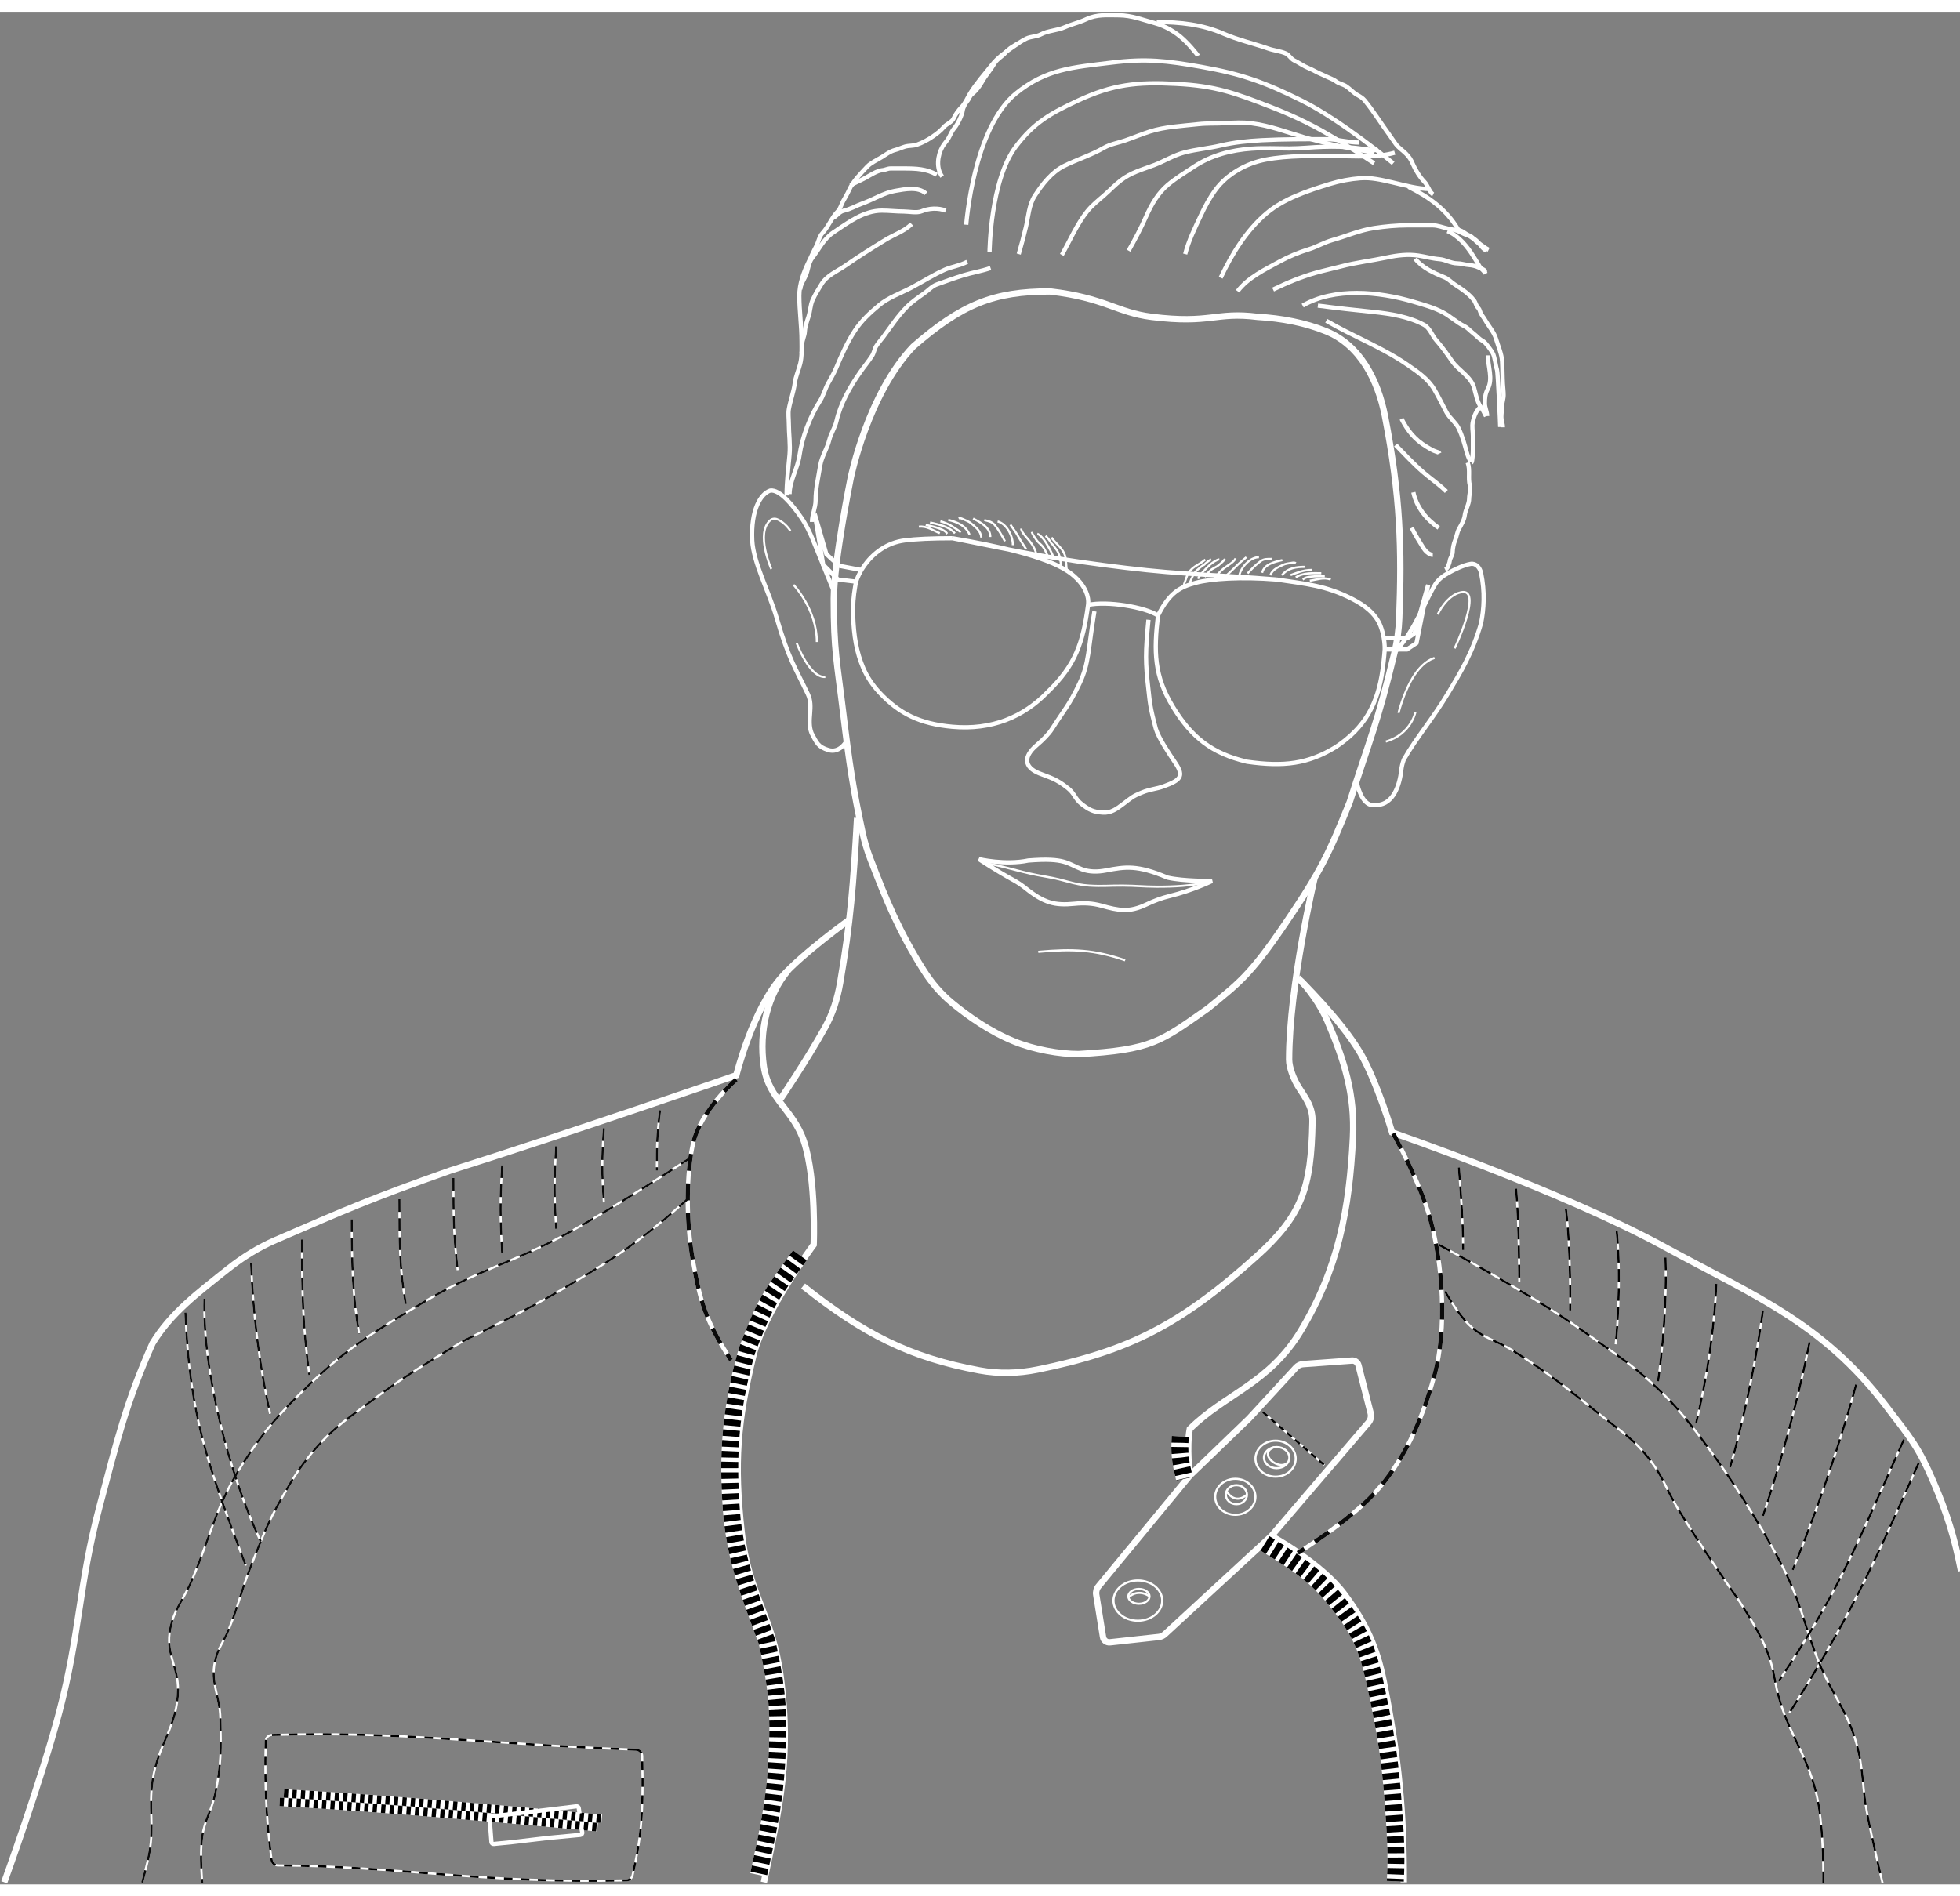 <svg width="620" height="600" viewBox="0 0 925 884" fill="none" xmlns="http://www.w3.org/2000/svg">
<rect x="0" y="0" width="925" height="884" fill="#808080" stroke="none"/>
<path d="M509 492C500 492 488 489.882 478.5 486C466.901 481.26 456.663 473.973 449.045 467.653C443.898 463.383 439.546 458.237 435.973 452.584C424.237 434.015 418.447 419.806 410.871 400.163C409.291 396.065 408.008 391.849 407.077 387.556C402.627 367.03 400.729 354.247 398 331.5C394.996 306.466 393.5 302 393.5 277C393.628 258.521 401.5 220 401.5 220C401.5 220 409.5 180.5 431 158C454 138 469 132 495.5 132C521.5 135 527.031 141.941 543.5 144C571.5 147.5 573.5 141.5 593.5 144C604.827 144.666 615.87 146.74 625.931 150.832C641.89 157.323 650.311 173.883 653.605 190.794C660.985 228.685 661.616 253.975 660.351 286.305C660.138 291.757 659.388 297.191 658.117 302.497C649.987 336.448 646.311 343.671 637 373C627.384 396.903 623.5 405.5 606.5 430.5C589.5 455.5 584.5 458.5 570 470.5C547.804 486 544 490 509 492Z" stroke="white" stroke-width="3"/>
<path d="M550.823 408.628C536.758 402.695 531.156 403.557 521.952 405.323C518.165 406.05 514.211 406.126 510.6 404.772C503.514 402.114 502.991 399.26 485.306 400.635C474.269 402.938 462 400 462 400C462 400 469.713 405.178 478.445 409.966C480.426 411.053 482.303 412.334 484.067 413.746C492.651 420.613 497.751 421.999 507.154 421.045C511.321 420.622 515.539 420.786 519.575 421.91C528.173 424.306 532.913 425.254 541.043 421.388C544.551 419.72 548.2 418.323 551.977 417.416C562.83 414.81 572 410.316 572 410.316C572 410.316 558.353 410.419 551.135 408.731C551.029 408.706 550.924 408.671 550.823 408.628Z" stroke="white" stroke-width="2"/>
<path d="M466 402C477.859 404.347 482.095 406.347 493.698 408.285C503.106 409.856 506.568 412.011 514.08 412.475C520.205 412.852 523.623 412.439 529.759 412.475C536.725 412.515 538.994 412.97 545.96 412.998C554.367 413.033 561.758 412.566 570 410.903" stroke="white"/>
<path d="M542 287C540.5 302.5 540.5 307 542 320C542.695 326.022 542.636 327.795 545.5 338.5C546.873 342.894 551.113 349.249 554.821 354.748C559.095 361.087 556.658 362.816 549.5 365.5V365.5C545.5 367 543.225 366.789 539 368.5C534.329 370.392 534 371 530 374C526.931 376.302 524.328 378.241 520.5 378C515.967 377.715 514.095 376.776 510.5 374C507.214 371.463 507.246 369.088 504 366.5C498.3 361.954 495.5 361.5 490.5 359.5V359.5C483.087 356.535 483.054 351.483 489.132 346.305C492.289 343.616 494.979 340.887 496.5 338.5C502.748 328.696 504.5 327.5 509.5 317C514 307.55 513.5 301 516.5 283" stroke="white" stroke-width="2"/>
<path d="M404 269C404 269 403.827 269.937 403.573 271.397C402.811 275.784 402.452 280.241 402.602 284.691C402.94 294.719 404.195 302.29 407.455 309.887C409.248 314.067 411.833 317.872 414.924 321.207C424.483 331.518 434.5 336.162 449.5 337.5C467.961 339.146 483 333 494.5 321C507.5 308.5 511.124 297.877 513.5 280M404 269C404 269 404.817 266.5 406.5 263.5M404 269L395.5 268L388.5 261L384.5 237L390 256L396 261.5L406.5 263.5M513.5 280C522.5 278 540.5 281 546.5 285M513.5 280C514.096 275.513 511.653 271.563 509.593 269.113C508.012 267.232 506.147 265.593 504.109 264.22C493.392 256.998 470.828 252.141 449.5 248.5M546.5 285C544.5 302 544.658 313.464 553.5 328C562.348 342.547 571.929 350.088 588.5 354C606 356.5 617.5 355 630.5 347C644.153 337.89 650.238 326.757 652.5 310.5C653.254 305.085 653.5 301 653.5 301M546.5 285C552 274 557 271.5 564.5 269.5C571.5 267.633 585.5 266.628 602.5 268M653.5 301H664L668.5 298L674 270.5L667.5 293.5L664.5 295.5H653.042M653.5 301C653.5 301 653.6 298.707 653.042 295.5M602.5 268C616.168 270.071 625.719 270.769 638.259 277.201C643.899 280.094 649.301 284.077 651.552 290.003C652.293 291.952 652.755 293.847 653.042 295.5M602.5 268C574.187 265.657 559.111 265.819 531.5 262.5C499.246 258.622 484 255.5 449.5 248.5M449.5 248.5C439.511 248.5 432.371 248.856 427.039 249.511C418.835 250.518 411.896 255.374 407.324 262.26C407.053 262.668 406.779 263.082 406.5 263.5" stroke="white" stroke-width="2"/>
<path d="M677 305C668.698 307.638 663.163 319.319 660 331" stroke="white"/>
<path d="M640.5 364.5C640.5 364.5 642.571 374.5 648 374.5C648.661 374.5 649.323 374.486 649.982 374.441C657.533 373.921 660.521 365.347 661.338 357.823C661.481 356.502 661.788 354.995 662.5 353C668.5 342.5 676.099 333.868 683.5 321.5C689.185 312 695 302.5 699 288.5C700.31 281.948 700.858 273.869 698.975 264.93C698.439 262.389 696.609 260.19 694.046 260.613C690.664 261.17 686.463 263.241 683.541 264.875C681.136 266.22 678.876 267.859 677.409 270.191C673.005 277.189 667.731 291.937 659 301.5" stroke="white" stroke-width="2"/>
<path d="M678.5 284.5C678.5 284.5 682.5 275.5 689.5 274C700.141 271.72 686.5 300.5 686.5 300.5" stroke="white"/>
<path d="M654 344.5C666 341 668 330.5 668 330.5" stroke="white"/>
<path d="M456 100.5C456 100.5 459.361 54.776 479.5 38.5C493.86 26.895 506.176 26.262 524.5 24C540.991 21.965 550.637 23.115 567 26C586.277 29.399 596.964 33.304 614.5 42C632.744 51.047 657.5 71.5 657.5 71.5M467 113.5C467 113.5 467.289 79.499 479.5 63.5C488.053 52.293 495.72 47.952 508.5 42C525.204 34.221 536.598 33.06 555 34C573.643 34.953 582.597 38.246 600 45C619.458 52.551 631.067 60.023 648.5 71.5" stroke="white" stroke-width="2"/>
<path d="M480.776 114.356C481.998 110.115 483.148 105.871 484.166 101.572C485.33 96.657 485.562 91.189 488.353 86.839C491.763 81.523 496.306 75.684 502.09 72.792C508.31 69.682 514.937 67.679 520.967 64.195C523.968 62.461 527.768 61.844 531.025 60.717C534.894 59.378 538.693 57.782 542.591 56.53C549.761 54.225 558.092 53.869 565.544 53.029C569.708 52.56 574.072 52.818 578.261 52.564C582.467 52.309 586.431 52.099 590.624 52.63C599.316 53.732 607.473 56.87 615.838 59.321C626.493 62.444 637.728 64.676 648.672 66.5" stroke="white" stroke-width="2" stroke-linejoin="round"/>
<path d="M501.115 114.755C504.958 107.973 508.203 100.29 513.079 94.194C515.338 91.372 518.314 89.023 521.033 86.662C523.737 84.313 526.2 81.661 529.054 79.483C533.915 75.773 538.967 74.529 544.585 72.393C549.562 70.5 553.941 67.658 559.163 66.323C564.701 64.906 570.477 64.434 576.068 63.11C582.501 61.586 588.937 60.954 595.543 60.606C605.666 60.074 615.957 60.119 626.096 60.119C631.281 60.119 636.405 61.714 641.494 61.714" stroke="white" stroke-width="2" stroke-linejoin="round"/>
<path d="M532.621 112.761C535.669 107.448 538.419 102.194 540.907 96.587C543.392 90.987 546.429 85.638 551.187 81.654C555.074 78.4 559.289 75.861 563.506 73.08C571.644 67.712 581.014 65.26 590.757 64.594C596.625 64.193 602.601 64.506 608.482 64.506C613.81 64.506 619.034 63.896 624.345 63.73C629.606 63.566 634.856 63.643 640.076 64.284C643.434 64.697 646.884 65.303 650.268 65.303" stroke="white" stroke-width="2" stroke-linejoin="round"/>
<path d="M559.341 114.356C560.936 108.087 563.864 102.152 566.608 96.321C568.662 91.956 570.831 87.845 573.698 83.958C579.172 76.534 588.272 71.49 597.271 69.779C608.123 67.715 619.731 68.095 630.726 68.095C639.706 68.095 649.514 68.994 658.244 66.5" stroke="white" stroke-width="2" stroke-linejoin="round"/>
<path d="M576.09 125.523C581.374 114.329 588.165 103.205 597.714 95.125C606.027 88.091 617.256 84.448 627.558 81.278C632.188 79.853 637.238 78.9 642.07 78.552C647.207 78.183 651.908 79.319 656.87 80.458C662.654 81.785 669.013 83.648 674.994 83.648" stroke="white" stroke-width="2" stroke-linejoin="round"/>
<path d="M584.066 131.903C588.985 125.411 596.974 121.667 603.918 117.857C608.237 115.487 612.857 113.579 617.566 112.141C621.392 110.972 624.918 108.849 628.732 107.776C635.331 105.92 641.683 103.091 648.495 102.082C653.778 101.299 658.877 100.797 664.226 100.797C668.214 100.797 672.202 100.797 676.19 100.797C678.61 100.797 680.948 101.826 683.28 102.303C685.307 102.718 687.079 102.962 688.952 103.899C690.034 104.439 691.672 105.249 692.763 105.56C693.902 105.886 694.479 106.709 695.532 107.178C698.147 108.34 699.095 111.888 701.713 112.761" stroke="white" stroke-width="2" stroke-linejoin="round"/>
<path d="M600.816 131.106C607.447 127.889 614.072 125.113 621.155 123.13C624.955 122.066 628.821 121.26 632.632 120.25C639.872 118.328 647.271 117.501 654.566 115.951C659.469 114.909 664.423 114.312 669.41 115.065C672.642 115.553 676.069 116.519 679.292 116.749C682.122 116.951 684.78 118.743 687.755 118.743C689.65 118.743 691.454 119.441 693.338 119.541C694.696 119.612 696.543 120.057 697.725 120.648C698.379 120.975 701.831 122.074 700.517 122.731" stroke="white" stroke-width="2" stroke-linejoin="round"/>
<path d="M614.774 138.683C629.805 129.999 650.869 132.104 666.796 136.778C671.589 138.184 676.55 139.538 680.976 141.874C684.456 143.71 687.377 146.559 690.946 148.343C692.914 149.327 693.263 150.169 695 151.5C697.466 153.389 697.312 153.947 700 155.5C701.226 156.208 703.674 159.739 704.416 161C705.493 162.83 705.798 166.972 706.5 169C706.915 170.199 708.006 194.742 708.006 196" stroke="white" stroke-width="2" stroke-linejoin="round"/>
<path d="M621.953 138.683C630.728 139.834 639.515 140.79 648.318 141.696C656.182 142.506 665.203 143.967 672.202 147.856C674.72 149.255 675.927 152.919 677.807 155.034C680.579 158.153 682.983 161.567 685.362 165.004C688.281 169.22 694.159 172.174 695.643 177.367C696.446 180.178 697.055 183.932 698.722 186.34C699.661 187.696 700.587 189.471 701.315 190.926" stroke="white" stroke-width="2" stroke-linejoin="round"/>
<path d="M625.941 145.862C638.575 153.232 652.207 158.338 664.314 166.688C668.995 169.916 673.936 173.246 676.899 178.253C678.94 181.702 680.704 185.412 682.593 188.955C684.092 191.766 686.918 193.683 688.331 196.51C689.296 198.439 690.043 200.624 690.724 202.669C691.742 205.722 692.375 209.82 694.136 212.462" stroke="white" stroke-width="2" stroke-linejoin="round"/>
<path d="M661.434 192.123C664.352 197.822 667.701 201.943 673.177 205.261C674.694 206.181 676.239 207.153 677.94 207.676C678.482 207.843 679.159 208.03 679.38 208.474" stroke="white" stroke-width="2" stroke-linejoin="round"/>
<path d="M658.643 204.486C663.024 208.953 667.089 213.394 671.847 217.491C675.36 220.516 679.292 223.141 682.571 226.42" stroke="white" stroke-width="2" stroke-linejoin="round"/>
<path d="M667.018 226.819C668.427 233.709 673.207 239.719 678.982 243.568" stroke="white" stroke-width="2" stroke-linejoin="round"/>
<path d="M666.22 243.568C667.886 246.902 669.726 249.897 671.714 253.051C672.595 254.449 674.383 256.33 676.19 256.33" stroke="white" stroke-width="2" stroke-linejoin="round"/>
<path d="M371.217 228.308C371.217 221.687 372.05 215.542 372.612 209.076C373.036 204.199 372.278 199.08 372.278 194.362C372.278 192.167 371.906 189.604 372.298 187.448C373.032 183.411 374.581 179.34 375.087 175.288C375.472 172.213 376.898 169.125 377.661 166.074C378.511 162.673 378.289 158.984 378.289 155.466C378.289 148.288 377.228 141.154 377.228 134.054C377.228 128.344 379.295 122.833 381.825 117.631C382.944 115.332 383.951 112.991 385.165 110.736C386.233 108.751 386.581 106.1 388.17 104.41C391.006 101.398 392.479 97.076 395.439 94.117C396.567 92.989 397.117 90.78 397.914 89.363C398.92 87.574 399.89 85.955 400.743 84.059C402.626 79.875 406.152 76.4 409.249 73.097C410.886 71.351 413.806 69.992 415.85 68.756C417.997 67.457 420.015 65.838 422.489 65.22C424.146 64.806 425.528 64.076 427.165 63.609C428.947 63.1 430.88 63.362 432.665 62.745C435.449 61.781 437.953 60.413 440.346 58.757C442.355 57.366 443.877 56.181 445.473 54.356C446.766 52.88 449.252 52.112 450.07 50.27C450.884 48.44 452.408 46.381 453.803 44.947C455.639 43.058 456.544 40.571 457.928 38.346C460.832 33.679 464.7 29.372 468.104 25.066C470.717 21.762 474.113 19.306 477.494 16.992C479.69 15.49 482.007 13.742 484.428 12.612C486.542 11.625 489.186 11.767 491.265 10.647C494.603 8.85 498.915 8.858 502.403 7.308C505.74 5.825 509.359 5.059 512.658 3.497C517.736 1.091 522.731 1.65 528.039 1.65C534.07 1.65 539.643 3.909 545.385 5.461C549.943 6.693 555.061 9.737 558.468 12.965C560.173 14.58 562.03 16.513 563.497 18.348C564.009 18.987 564.983 20.023 565.344 20.745" stroke="white" stroke-width="2" stroke-linejoin="round"/>
<path d="M545.896 4.833C556.713 4.833 567.416 5.949 577.347 10.294C584.147 13.269 591.615 14.92 598.602 17.366C601.352 18.328 604.24 18.505 606.892 19.684C608.289 20.304 609.237 22.142 610.605 22.866C611.878 23.54 613.192 24.217 614.416 24.988C616.358 26.21 618.531 26.872 620.525 27.993C622.343 29.016 624.304 29.716 626.163 30.645C627.409 31.268 629.369 31.893 630.407 32.767C631.74 33.89 633.895 34.176 635.436 35.242C637.244 36.494 638.684 38.212 640.641 39.289C641.85 39.954 643.151 40.741 644.02 41.803C648.283 47.014 651.724 52.65 655.669 58.03C656.739 59.489 657.694 61.03 658.773 62.469C660.077 64.208 661.952 65.373 663.468 66.889C665.178 68.6 665.877 69.736 666.827 71.938C668.019 74.697 670.172 78.191 672.308 80.326C673.767 81.785 674.734 85.34 676.375 86.161" stroke="white" stroke-width="2" stroke-linejoin="round"/>
<path d="M664.706 82.625C674.135 87.247 682.561 93.24 687.965 102.426C688.336 103.057 689.185 103.183 689.812 103.487C691.024 104.076 692.123 105.123 693.367 105.589C695.308 106.317 695.911 108.039 697.591 109.066C699.346 110.139 700.71 111.412 702.541 112.327" stroke="white" stroke-width="2" stroke-linejoin="round"/>
<path d="M683.093 103.487C688.404 105.763 692.481 110.733 695.469 115.588C696.341 117.004 697.323 118.493 698.121 119.93C698.896 121.323 700.494 122.377 701.127 123.642" stroke="white" stroke-width="2" stroke-linejoin="round"/>
<path d="M667.888 116.57C670.986 120.659 676.78 123.386 681.502 125.234C683.575 126.045 684.877 127.643 686.629 128.77C690.001 130.937 693.156 133.018 695.626 136.195C696.503 137.322 696.688 139.044 697.768 139.908C698.188 140.244 698.501 141.515 698.73 142.03C699.289 143.286 700.274 144.343 700.95 145.546C702.61 148.497 705.128 151.172 706.097 154.563C707.045 157.882 708.706 161.406 708.906 165.014C709.098 168.476 709.063 172.082 709.26 175.622C709.355 177.335 709.613 179.115 709.613 180.926C709.613 182.688 708.906 184.391 708.906 186.23C708.906 187.718 708.553 189.51 708.553 191.18C708.553 192.987 709.26 194.34 709.26 196.13" stroke="white" stroke-width="2" stroke-linejoin="round"/>
<path d="M702.188 162.185C702.188 167.491 704.735 173.137 702.109 178.097C700.943 180.299 700.773 182.277 700.773 184.815C700.773 187.05 701.834 188.58 701.834 190.826" stroke="white" stroke-width="2" stroke-linejoin="round"/>
<path d="M699.005 186.23C696.709 188.024 695.694 190.789 695.096 193.479C694.573 195.832 695.116 197.854 695.116 200.197C695.116 202.377 695.116 204.558 695.116 206.739C695.116 207.595 694.982 212.463 694.408 212.75" stroke="white" stroke-width="2" stroke-linejoin="round"/>
<path d="M692.64 212.75C693.967 216.233 692.715 220.169 693.682 223.554C694.238 225.5 693.348 227.811 693.348 229.723C693.348 232.524 691.554 235.041 691.246 237.816C691.019 239.857 689.558 242.272 688.574 244.043C687.579 245.835 687.492 247.76 686.708 249.524C686.067 250.966 685.568 253.474 685.568 255.005C685.568 256.538 684.241 257.94 684.154 259.425C684.123 259.958 683.597 261.11 683.427 261.704C683.246 262.34 682.625 263.018 682.032 263.315" stroke="white" stroke-width="2" stroke-linejoin="round"/>
<path d="M467.494 120.949C463.294 122.406 459.017 123.053 454.789 124.337C450.508 125.636 446.38 127.165 442.177 128.666C439.831 129.504 438.221 131.418 436.248 132.808C433.608 134.665 430.389 136.878 428.106 139.16C423.722 143.545 420.433 148.623 416.765 153.56C415.742 154.937 414.406 156.343 413.518 157.796C412.632 159.246 412.498 160.946 411.589 162.36C409.857 165.054 407.82 167.472 405.989 170.078C401.103 177.031 396.634 184.951 394.742 193.278C394.057 196.29 392.104 199.102 391.354 202.172C390.374 206.178 387.781 209.988 387.118 214.031C386.217 219.531 384.907 225.081 384.907 230.642C384.907 234.207 383.212 237.356 383.212 240.807" stroke="white" stroke-width="2" stroke-linejoin="round"/>
<path d="M456.483 117.984C453.16 119.83 449.254 120.24 445.753 121.796C440.379 124.184 435.211 127.527 429.989 130.266C424.955 132.907 419.3 134.821 414.883 138.502C410.502 142.152 406.613 145.703 403.424 150.525C399.859 155.917 397.148 162.133 394.648 168.054C393.586 170.569 392.173 173.009 390.836 175.396C389.362 178.028 388.659 181.082 387.024 183.631C382.242 191.085 378.558 200.706 377.307 209.466C376.437 215.555 372.624 221.443 372.624 227.678" stroke="white" stroke-width="2" stroke-linejoin="round"/>
<path d="M430.224 100.196C426.669 103.646 422.098 105.077 417.918 107.608C411.483 111.502 405.068 115.571 398.883 119.866C394.992 122.568 390.246 124.378 387.683 128.572C386.171 131.046 384.609 133.518 383.448 136.172C382.425 138.51 382.4 141.275 381.612 143.725C380.846 146.111 379.968 148.503 379.824 151.019C379.707 153.078 378.554 154.972 378.554 157.043C378.554 158.484 378.745 159.953 378.13 161.184" stroke="white" stroke-width="2" stroke-linejoin="round"/>
<path d="M446.318 93.843C442.745 92.448 438.374 92.702 434.883 94.172C432.767 95.063 428.792 94.266 426.506 94.266C423.077 94.266 419.675 93.843 416.224 93.843C407.642 93.843 400.401 99.388 393.471 104.008C388.672 107.207 386.807 111.699 383.401 116.078C381.484 118.543 381.468 121.803 380.248 124.549C379.298 126.686 377.707 128.848 377.707 131.113" stroke="white" stroke-width="2" stroke-linejoin="round"/>
<path d="M437.001 85.796C433.381 82.383 426.98 83.727 422.389 84.525C416.997 85.463 412.314 88.555 407.26 90.361C404.286 91.422 401.278 93.193 398.248 93.867C396.189 94.324 395.025 96.133 393.377 97.231" stroke="white" stroke-width="2" stroke-linejoin="round"/>
<path d="M442.083 76.902C437.339 74.125 432.284 73.937 426.836 73.937C424.655 73.937 422.475 73.937 420.295 73.937C418.876 73.937 417.677 74.705 416.248 74.784C414.096 74.904 410.337 77.315 408.412 78.384C406.128 79.653 403.663 80.492 401.424 81.984" stroke="white" stroke-width="2" stroke-linejoin="round"/>
<path d="M444.624 77.749C441.72 73.756 442.453 67.85 444.718 63.772C445.638 62.116 447.059 60.832 447.918 59.114C448.603 57.743 449.497 55.853 450.459 54.784C451.926 53.154 454.124 48.578 454.365 46.408C454.49 45.285 455.759 42.987 456.483 42.172C457.417 41.121 457.579 39.771 458.812 38.784C460.734 37.247 462.326 35.128 463.471 33.067C465.152 30.042 467.502 27.525 469.189 24.573C470.535 22.217 473.05 21.145 474.695 19.09C476.127 17.299 478.967 15.683 481.048 14.643" stroke="white" stroke-width="2" stroke-linejoin="round"/>
<path d="M558.692 270.534C559.867 267.714 560.047 265.208 562.418 263.041C564.401 261.228 566.88 260.324 568.826 258.545" stroke="white" stroke-linejoin="round"/>
<path d="M568.528 266.719C569.565 265.512 570.462 264.193 571.806 263.238C572.906 262.456 574.232 262.049 575.217 261.149C576.19 260.26 577.45 259.397 578.065 258.273" stroke="white" stroke-linejoin="round"/>
<path d="M573.25 268C574.609 265.054 576.66 263.232 579.583 261.295C580.72 260.542 582.612 259.27 583.095 258" stroke="white" stroke-linejoin="round"/>
<path d="M578.661 266.174C580.375 264.608 582.129 263.052 583.728 261.391C585.138 259.926 586.717 258.81 588.199 257.455" stroke="white" stroke-linejoin="round"/>
<path d="M584.92 265.902C585.694 262.277 589.848 257.455 594.16 257.455" stroke="white" stroke-linejoin="round"/>
<path d="M588.795 265.084C590.644 263.046 592.766 260.885 595.054 259.241C596.523 258.186 598.359 258.273 600.121 258.273" stroke="white" stroke-linejoin="round"/>
<path d="M595.65 264.812C596.618 260.783 601.391 259.685 605.188 258.818" stroke="white" stroke-linejoin="round"/>
<path d="M599.503 266C600.539 263.207 603.029 262.282 605.422 261.107C606.779 260.441 608.29 260.373 609.737 260.086C610.313 259.972 611.05 259.918 611.536 260.272" stroke="white" stroke-linejoin="round"/>
<path d="M604.972 266C607.708 262.525 611.783 262 615.911 262" stroke="white" stroke-linejoin="round"/>
<path d="M611.536 267C614.935 264.631 619.79 265.024 623.569 265.024" stroke="white" stroke-linejoin="round"/>
<path d="M618.141 268.542C621.431 268.112 624.58 266.73 628 267.99" stroke="white" stroke-linejoin="round"/>
<path d="M609.062 265.902C612.372 264.721 614.817 263.5 619.196 263.45" stroke="white" stroke-linejoin="round"/>
<path d="M614.817 268C615.496 267.641 615.548 266.778 620.287 266.5C622.222 266.387 623.817 266.5 625.209 266.5" stroke="white" stroke-linejoin="round"/>
<path d="M565.347 267.661C566.174 265.723 569.444 262.479 571.062 261C572.156 260 574.343 258.5 575.437 258.5" stroke="white" stroke-linejoin="round"/>
<path d="M561.348 269.946C562.375 267.539 563.321 264.615 565.592 263C566.501 262.354 567.233 261.5 568.327 261C568.97 260.244 570.722 258.905 571.609 258.5" stroke="white" stroke-linejoin="round"/>
<path d="M503.426 263.284C502.969 260.029 503.442 257.355 501.6 254.481C500.059 252.077 497.777 250.5 496.265 248.142" stroke="white" stroke-linejoin="round"/>
<path d="M494.429 256.79C493.69 255.261 493.124 253.651 492.009 252.308C491.096 251.209 489.854 250.447 489.089 249.253C488.333 248.073 487.278 246.85 486.948 245.514" stroke="white" stroke-linejoin="round"/>
<path d="M489.296 256.937C488.686 253.503 487.079 251.072 484.615 248.3C483.657 247.222 482.067 245.408 481.909 243.953" stroke="white" stroke-linejoin="round"/>
<path d="M484.275 253.65C482.944 251.573 481.568 249.497 480.378 247.349C479.328 245.456 478.016 243.885 476.865 242.088" stroke="white" stroke-linejoin="round"/>
<path d="M477.986 251.778C478.148 247.78 475.189 241.67 470.808 240.577" stroke="white" stroke-linejoin="round"/>
<path d="M474.263 249.939C472.917 247.332 471.327 244.528 469.432 242.224C468.215 240.745 466.327 240.371 464.537 239.924" stroke="white" stroke-linejoin="round"/>
<path d="M467.369 247.915C467.44 243.445 462.877 241.084 459.245 239.211" stroke="white" stroke-linejoin="round"/>
<path d="M463.143 248.185C462.82 244.993 460.532 243.391 458.408 241.553C457.204 240.51 455.686 240.056 454.291 239.388C453.736 239.123 453.001 238.88 452.414 239.127" stroke="white" stroke-linejoin="round"/>
<path d="M457.585 246.799C455.714 242.46 451.711 240.877 447.516 239.831" stroke="white" stroke-linejoin="round"/>
<path d="M450.654 246.184C447.82 242.837 442.784 242.02 438.944 241.062" stroke="white" stroke-linejoin="round"/>
<path d="M443.539 246.126C440.308 244.842 437.471 242.594 433.666 243.049" stroke="white" stroke-linejoin="round"/>
<path d="M453.455 245.659C450.401 243.582 448.235 241.681 443.8 240.519" stroke="white" stroke-linejoin="round"/>
<path d="M447.058 246.401C446.462 245.852 446.635 244.934 441.893 243.441C439.956 242.832 438.306 242.547 436.891 242.194" stroke="white" stroke-linejoin="round"/>
<path d="M497.415 258.585C497.081 256.343 494.608 252.111 493.351 250.15C492.501 248.824 490.67 246.696 489.559 246.419" stroke="white" stroke-linejoin="round"/>
<path d="M500.881 261.995C500.466 259.21 500.27 255.903 498.385 253.634C497.631 252.726 497.11 251.645 496.129 250.843C495.674 249.887 494.244 248.039 493.449 247.389" stroke="white" stroke-linejoin="round"/>
<path d="M490 443.744C506.5 442.244 516.5 442.744 531 447.744" stroke="white"/>
<path d="M393.5 273.5L383.851 249.781C382.286 245.931 380.492 242.171 378.139 238.746C374.332 233.203 368.065 225.348 363.5 226C359 227.5 354.31 235 355 249.5C355.5 260 362.927 273.75 366.5 286C372.268 305.777 375.32 309.597 381.252 322.08C384.176 328.233 380.554 334.142 383 340.5V340.5C385.408 345.008 386 347 391 348.5C396 350 399 345 399 345" stroke="white" stroke-width="2"/>
<path d="M374.5 270.5C374.5 270.5 385.5 282 385.5 297.5" stroke="white"/>
<path d="M373 245C373 245 370.671 241.118 366.697 239.511C365.633 239.081 364.401 239.246 363.533 239.996C356.45 246.125 364 263 364 263" stroke="white"/>
<path d="M376 298C376 298 382 314.5 389.5 314" stroke="white"/>
<path d="M620.5 408.5C620.5 408.5 608.431 459.459 608.384 494.597C608.379 498.471 610.712 504.187 612.788 507.459V507.459C616.507 513.323 619.545 517.097 619.407 524.04C618.788 555.248 614.601 568.059 593 587.5C556.701 620.17 532.342 632.251 489.658 640.933C480.634 642.768 471.325 643.004 462.269 641.334C429.355 635.265 407.623 624.185 379 601.5M404.5 380.5C402.74 412.083 401.344 430.175 396.495 458.37C395.223 465.764 392.964 472.98 389.315 479.535C380.711 494.989 368.5 513 368.5 513" stroke="white" stroke-width="3"/>
<path d="M401 428.5C401 428.5 379.177 444.107 369 455.5C355.079 471.085 347.5 502 347.5 502C347.5 502 268 529.5 212.5 547C174.319 560.475 163.175 565.477 130.128 579.767C122.098 583.24 114.607 587.873 107.752 593.308C93.375 604.704 80.653 614.297 72 628.5C59.5 656.5 55.118 674.944 47 705.5C37.088 742.807 37.832 765.172 28 802.5C19.585 834.447 2 883 2 883M612.5 456C612.5 456 632.943 475.915 642 491.5C649.925 505.137 657 529 657 529C657 529 737.044 556.588 785.5 583C828.299 606.329 860.034 618.806 890 658C901.901 673.565 905.397 677.481 912.5 694C918.843 708.75 922.401 720.246 925.5 736" stroke="white" stroke-width="3"/>
<path d="M372 452.5C362.5 463.5 357.944 480.95 360.5 498C362.831 513.551 374.686 518.531 379.5 533.5C385.324 551.608 384 582 384 582C384 582 360.611 613.376 355.5 634.5C348 665.5 346.36 684.861 350 717.5C353.429 748.245 364.43 755.833 368.5 786.5C373.407 823.481 368 848 360.5 883M614 457.5C614 457.5 621.762 465.442 626.5 476.5C634.502 495.174 639.509 511.209 638.5 531.5C636.824 565.2 631.582 593.251 614 622.5C598.887 647.642 578 652.5 561.5 669C559.861 677.434 561.5 691 561.5 691M561.5 691L518.435 743.259C517.523 744.366 517.13 745.812 517.357 747.228L520.549 767.182C520.802 768.761 522.248 769.864 523.837 769.691L546.863 767.179C547.926 767.063 548.924 766.609 549.711 765.883L600 719.5M561.5 691L589.5 664L611.659 639.955C612.521 639.02 613.706 638.449 614.973 638.356L637.995 636.682C639.444 636.577 640.761 637.526 641.12 638.934L646.86 661.484C647.261 663.061 646.87 664.735 645.81 665.971L623.5 692L600 719.5M600 719.5C600 719.5 623.691 732.387 634.5 747C644.38 760.357 649.741 771.708 653 788C660.5 825.5 662.5 851 662.5 883" stroke="white" stroke-width="3"/>
<path d="M347.5 504C347.5 504 330.556 518.5 327 534.5C324 548 323.531 570.086 327 589.5C330.469 608.914 333 618 345 636.5M657.5 529.5C657.5 529.5 670.081 552.145 675 570C680.923 591.5 682.995 621.33 677 643.5C671.005 665.67 661.925 685 648.5 699.5C636.099 712.893 612.5 727.5 612.5 727.5" stroke="white" stroke-width="2"/>
<path d="M326.5 540.5C326.5 540.5 291.532 563.623 268 576.5C242.563 590.419 225.89 593.624 201 608.5C178.067 622.206 164.67 629.891 145.5 648.5C131.974 661.63 124.673 669.63 114.5 685.5C101.853 705.229 99.668 718.933 90.5 740.5C86.358 750.245 81.291 754.99 80 765.5C78.724 775.888 84.081 781.534 84 792C83.865 809.434 74.479 817.743 72 835C70.11 848.156 72.856 855.92 70.5 869C69.467 874.733 67 883.5 67 883.5M325 560C325 560 317.791 566.522 313 570.5C295.374 585.134 284.206 591.817 264.5 603.5C247.446 613.611 219.5 627 219.5 627C219.5 627 194.02 641.702 179 653C165.832 662.905 157.488 667.791 147 680.5C140.727 688.102 137.898 692.947 133 701.5C126.182 713.406 123.574 720.753 118.5 733.5C113.909 745.032 112.655 751.993 108 763.5C105.606 769.418 102.903 772.272 101.5 778.5C99.172 788.83 103.757 794.914 104 805.5C104.324 819.589 104.518 827.734 101.5 841.5C99.793 849.283 96.743 853.13 95.5 861C94.13 869.679 95.5 883.5 95.5 883.5" stroke="white"/>
<path d="M311.5 518.5C310 530.5 310 535.5 310 547M285 527C284 541.5 284 548.5 285 562M262.5 535.5C261.5 551.5 261.5 558.5 262.5 574.5M237 544.5C236 561 236 569 237 586M214 550.5C214 568.5 214 577 216 594M188.5 560.5C188.5 581 188.5 593 191.5 610M166 570C166 591.5 166.5 607 169.5 624M142.5 579.5C142.5 605.5 143 621.5 146 643.5M118.5 590.5C119.5 616.5 122.5 639 127.5 662M96.5 607.5C95.5 641.5 108 690 123 722M87.5 614C89.5 663.5 98 685.5 116 733.5" stroke="white"/>
<path d="M347.5 504C347.5 504 330.556 518.5 327 534.5C324 548 323.531 570.086 327 589.5C330.469 608.914 333 618 345 636.5M657.5 529.5C657.5 529.5 670.081 552.145 675 570C680.923 591.5 682.995 621.33 677 643.5C671.005 665.67 661.925 685 648.5 699.5C636.099 712.893 612.5 727.5 612.5 727.5" stroke="#0A0A0A" stroke-width="2" stroke-dasharray="8 6"/>
<path d="M326.5 540.5C326.5 540.5 291.532 563.623 268 576.5C242.563 590.419 225.89 593.624 201 608.5C178.067 622.206 164.67 629.891 145.5 648.5C131.974 661.63 124.673 669.63 114.5 685.5C101.853 705.229 99.668 718.933 90.5 740.5C86.358 750.245 81.291 754.99 80 765.5C78.724 775.888 84.081 781.534 84 792C83.865 809.434 74.479 817.743 72 835C70.11 848.156 72.856 855.92 70.5 869C69.467 874.733 67 883.5 67 883.5M325 560C325 560 317.791 566.522 313 570.5C295.374 585.134 284.206 591.817 264.5 603.5C247.446 613.611 219.5 627 219.5 627C219.5 627 194.02 641.702 179 653C165.832 662.905 157.488 667.791 147 680.5C140.727 688.102 137.898 692.947 133 701.5C126.182 713.406 123.574 720.753 118.5 733.5C113.909 745.032 112.655 751.993 108 763.5C105.606 769.418 102.903 772.272 101.5 778.5C99.172 788.83 103.757 794.914 104 805.5C104.324 819.589 104.518 827.734 101.5 841.5C99.793 849.283 96.743 853.13 95.5 861C94.13 869.679 95.5 883.5 95.5 883.5" stroke="#0A0A0A" stroke-dasharray="6 5"/>
<path d="M311.5 518.5C310 530.5 310 535.5 310 547M285 527C284 541.5 284 548.5 285 562M262.5 535.5C261.5 551.5 261.5 558.5 262.5 574.5M237 544.5C236 561 236 569 237 586M214 550.5C214 568.5 214 577 216 594M188.5 560.5C188.5 581 188.5 593 191.5 610M166 570C166 591.5 166.5 607 169.5 624M142.5 579.5C142.5 605.5 143 621.5 146 643.5M118.5 590.5C119.5 616.5 122.5 639 127.5 662M96.5 607.5C95.5 641.5 108 690 123 722M87.5 614C89.5 663.5 98 685.5 116 733.5" stroke="#0A0A0A" stroke-dasharray="6 3"/>
<path d="M679 582C679 582 721.141 604.374 746 622C762.444 633.659 772.318 639.676 786.5 654C800.899 668.543 818.5 695.5 818.5 695.5C818.5 695.5 835.41 721.171 843.5 738.5C851.075 754.726 852.242 764.376 859 780.5C865.078 795.002 871.656 801.887 876 817C879.547 829.342 878.651 836.875 881 849.5C883.487 862.868 888.5 883.5 888.5 883.5M682 604C682 604 687.914 614.708 693.5 620C700.234 626.38 706.153 627.053 714 632C731.014 642.726 739.768 649.968 755.5 662.5C765.258 670.273 771.486 674.041 779 684C785.048 692.017 786.426 697.521 791.5 706C801.845 723.287 820 749 820 749C820 749 828.628 761.788 832.5 770.5C838.5 784 836.253 786.448 841 800.5C845.966 815.203 853.712 825.289 857.5 842.5C860.951 858.179 860.5 883.5 860.5 883.5" stroke="white"/>
<path d="M688.5 545.5C689.5 559 690.5 571 690.5 584.5M715.5 555.5C717 572.5 717 599.5 717 599.5M739 565C741.5 585 741 613 741 613M763 575.5C765.5 601.5 762.5 629 762.5 629M786 588C787 617 782.5 646.5 782.5 646.5M810 600.5C808.5 635 800.5 666 800.5 666M832 613C826.5 653.5 816.5 687 816.5 687M854 628C845.5 671 832 710 832 710M876 648C862.5 697 846 735.5 846 735.5M898.5 674C875 726.5 867.5 746 839.5 788M905.5 685C884 733.5 873 758 844.5 803" stroke="white"/>
<path d="M679 582C679 582 721.141 604.374 746 622C762.444 633.659 772.318 639.676 786.5 654C800.899 668.543 818.5 695.5 818.5 695.5C818.5 695.5 835.41 721.171 843.5 738.5C851.075 754.726 852.242 764.376 859 780.5C865.078 795.002 871.656 801.887 876 817C879.547 829.342 878.651 836.875 881 849.5C883.487 862.868 888.5 883.5 888.5 883.5M682 604C682 604 687.914 614.708 693.5 620C700.234 626.38 706.153 627.053 714 632C731.014 642.726 739.768 649.968 755.5 662.5C765.258 670.273 771.486 674.041 779 684C785.048 692.017 786.426 697.521 791.5 706C801.845 723.287 820 749 820 749C820 749 828.628 761.788 832.5 770.5C838.5 784 836.253 786.448 841 800.5C845.966 815.203 853.712 825.289 857.5 842.5C860.951 858.179 860.5 883.5 860.5 883.5" stroke="black" stroke-dasharray="6 5"/>
<path d="M688.5 545.5C689.5 559 690.5 571 690.5 584.5M715.5 555.5C717 572.5 717 599.5 717 599.5M739 565C741.5 585 741 613 741 613M763 575.5C765.5 601.5 762.5 629 762.5 629M786 588C787 617 782.5 646.5 782.5 646.5M810 600.5C808.5 635 800.5 666 800.5 666M832 613C826.5 653.5 816.5 687 816.5 687M854 628C845.5 671 832 710 832 710M876 648C862.5 697 846 735.5 846 735.5M898.5 674C875 726.5 867.5 746 839.5 788M905.5 685C884 733.5 873 758 844.5 803" stroke="black" stroke-dasharray="6 3"/>
<path d="M596 661L625 686" stroke="white"/>
<path d="M596 661L625 686" stroke="black" stroke-dasharray="3 2"/>
<path d="M611.5 683C611.5 687.646 607.298 691.5 602 691.5C596.702 691.5 592.5 687.646 592.5 683C592.5 678.354 596.702 674.5 602 674.5C607.298 674.5 611.5 678.354 611.5 683Z" stroke="white"/>
<path d="M592.5 701C592.5 705.646 588.298 709.5 583 709.5C577.702 709.5 573.5 705.646 573.5 701C573.5 696.354 577.702 692.5 583 692.5C588.298 692.5 592.5 696.354 592.5 701Z" stroke="white"/>
<path d="M548.5 750C548.5 755.165 543.441 759.5 537 759.5C530.559 759.5 525.5 755.165 525.5 750C525.5 744.835 530.559 740.5 537 740.5C543.441 740.5 548.5 744.835 548.5 750Z" stroke="white"/>
<path d="M542.5 748C542.5 748.905 541.997 749.768 541.095 750.424C540.194 751.079 538.925 751.5 537.5 751.5C536.075 751.5 534.806 751.079 533.905 750.424C533.003 749.768 532.5 748.905 532.5 748C532.5 747.095 533.003 746.232 533.905 745.576C534.806 744.921 536.075 744.5 537.5 744.5C538.925 744.5 540.194 744.921 541.095 745.576C541.997 746.232 542.5 747.095 542.5 748Z" stroke="white"/>
<path d="M588.5 700C588.5 702.442 586.307 704.5 583.5 704.5C580.693 704.5 578.5 702.442 578.5 700C578.5 697.558 580.693 695.5 583.5 695.5C586.307 695.5 588.5 697.558 588.5 700Z" stroke="white"/>
<path d="M608.5 682.5C608.5 685.186 605.895 687.5 602.5 687.5C599.105 687.5 596.5 685.186 596.5 682.5C596.5 679.814 599.105 677.5 602.5 677.5C605.895 677.5 608.5 679.814 608.5 682.5Z" stroke="white"/>
<path d="M532.5 748.5C537.5 744 542.5 748 542.5 748M579 698.5C579 698.5 582.5 705 588.5 700M601.5 677.5C593 680.5 604 689.5 608 684.5" stroke="white"/>
<path d="M300.165 820.392C223.382 817.403 191.645 811.693 128.333 813.419C126.753 813.462 125.456 814.73 125.41 816.311C124.679 841.605 126.347 858.419 128.157 872.397C128.351 873.888 129.634 874.999 131.138 875.006C187.137 875.268 228.6 883.772 295.661 882.064C297.027 882.029 298.215 881.065 298.515 879.732C302.061 864.016 303.848 853.189 303.078 823.309C303.037 821.731 301.742 820.453 300.165 820.392Z" stroke="white"/>
<path d="M134 841C172.525 843.25 211.869 846.25 284 853" stroke="white" stroke-width="4"/>
<path d="M132 845C170.525 847.25 209.869 850.25 282 857" stroke="white" stroke-width="4"/>
<path d="M300.165 820.392C223.382 817.403 191.645 811.693 128.333 813.419C126.753 813.462 125.456 814.73 125.41 816.311C124.679 841.605 126.347 858.419 128.157 872.397C128.351 873.888 129.634 874.999 131.138 875.006C187.137 875.268 228.6 883.772 295.661 882.064C297.027 882.029 298.215 881.065 298.515 879.732C302.061 864.016 303.848 853.189 303.078 823.309C303.037 821.731 301.742 820.453 300.165 820.392Z" stroke="black" stroke-dasharray="4 4"/>
<path d="M134 841C172.525 843.25 211.869 846.25 284 853" stroke="black" stroke-width="4" stroke-dasharray="2 2"/>
<path d="M132 845C170.525 847.25 209.869 850.25 282 857" stroke="black" stroke-width="4" stroke-dasharray="2 2"/>
<path d="M273.5 850.5L273.138 847.969C273.062 847.431 272.568 847.052 272.028 847.118L257.5 848.882L240 850.941L231.954 851.888C231.421 851.95 231.033 852.423 231.074 852.958L231.922 863.98C231.965 864.539 232.46 864.954 233.018 864.898L242 864L259 862L273.895 860.604C274.486 860.548 274.899 859.994 274.782 859.412L274.5 858" stroke="white" stroke-width="2"/>
<path d="M280.039 850.207L267.525 849.041C267.244 849.015 266.965 849.109 266.756 849.3L263.593 852.205C263.247 852.523 263.169 853.04 263.406 853.446L265.658 857.306C265.82 857.585 266.107 857.768 266.429 857.798L278.93 858.962C279.189 858.987 279.447 858.909 279.649 858.746L283.27 855.836C283.681 855.506 283.765 854.915 283.463 854.483L280.765 850.629C280.597 850.389 280.331 850.234 280.039 850.207Z" fill-opacity="0" fill="white"/>
<path d="M237.571 864L238.525 863.898C240.53 863.589 245 862.354 245 857.5C245 851.243 237 851.5 237 851.5L258.747 849.06C259.084 849.012 259.286 849 259.286 849L258.747 849.06C256.942 849.318 251.247 850.601 251.857 856.5C252.457 862.302 261 861.5 261 861.5L238.525 863.898C237.945 863.988 237.571 864 237.571 864Z" fill-opacity="0" fill="white"/>
<path d="M377.5 587C363 607 361.5 608.5 352.5 632C344.5 660 343 682.5 345.5 711.5C348 733 353.5 746.5 362 769.5C366 788 367.5 798.5 367 816.5C366.265 842.945 363 856 358 879.5" stroke="white" stroke-width="8"/>
<path d="M377.5 587C363 607 361.5 608.5 352.5 632C344.5 660 343 682.5 345.5 711.5C348 733 353.5 746.5 362 769.5C366 788 367.5 798.5 367 816.5C366.265 842.945 363 856 358 879.5" stroke="black" stroke-width="8" stroke-dasharray="3 2"/>
<path d="M597 723C616.5 735 622.439 739.611 632.5 752.5C643.141 766.133 646 775 649.5 791.5C653.913 812.302 655.985 824.289 657.5 845.5C658.5 859.5 659.221 868.46 658.5 882.5" stroke="white" stroke-width="8"/>
<path d="M557 672.5C556.5 681 557 684 559 692.5" stroke="white" stroke-width="8"/>
<path d="M597 723C616.5 735 622.439 739.611 632.5 752.5C643.141 766.133 646 775 649.5 791.5C653.913 812.302 655.985 824.289 657.5 845.5C658.5 859.5 659.221 868.46 658.5 882.5" stroke="black" stroke-width="8" stroke-dasharray="3 2"/>
<path d="M557 672.5C556.5 681 557 684 559 692.5" stroke="black" stroke-width="8" stroke-dasharray="3 2"/>
</svg>
